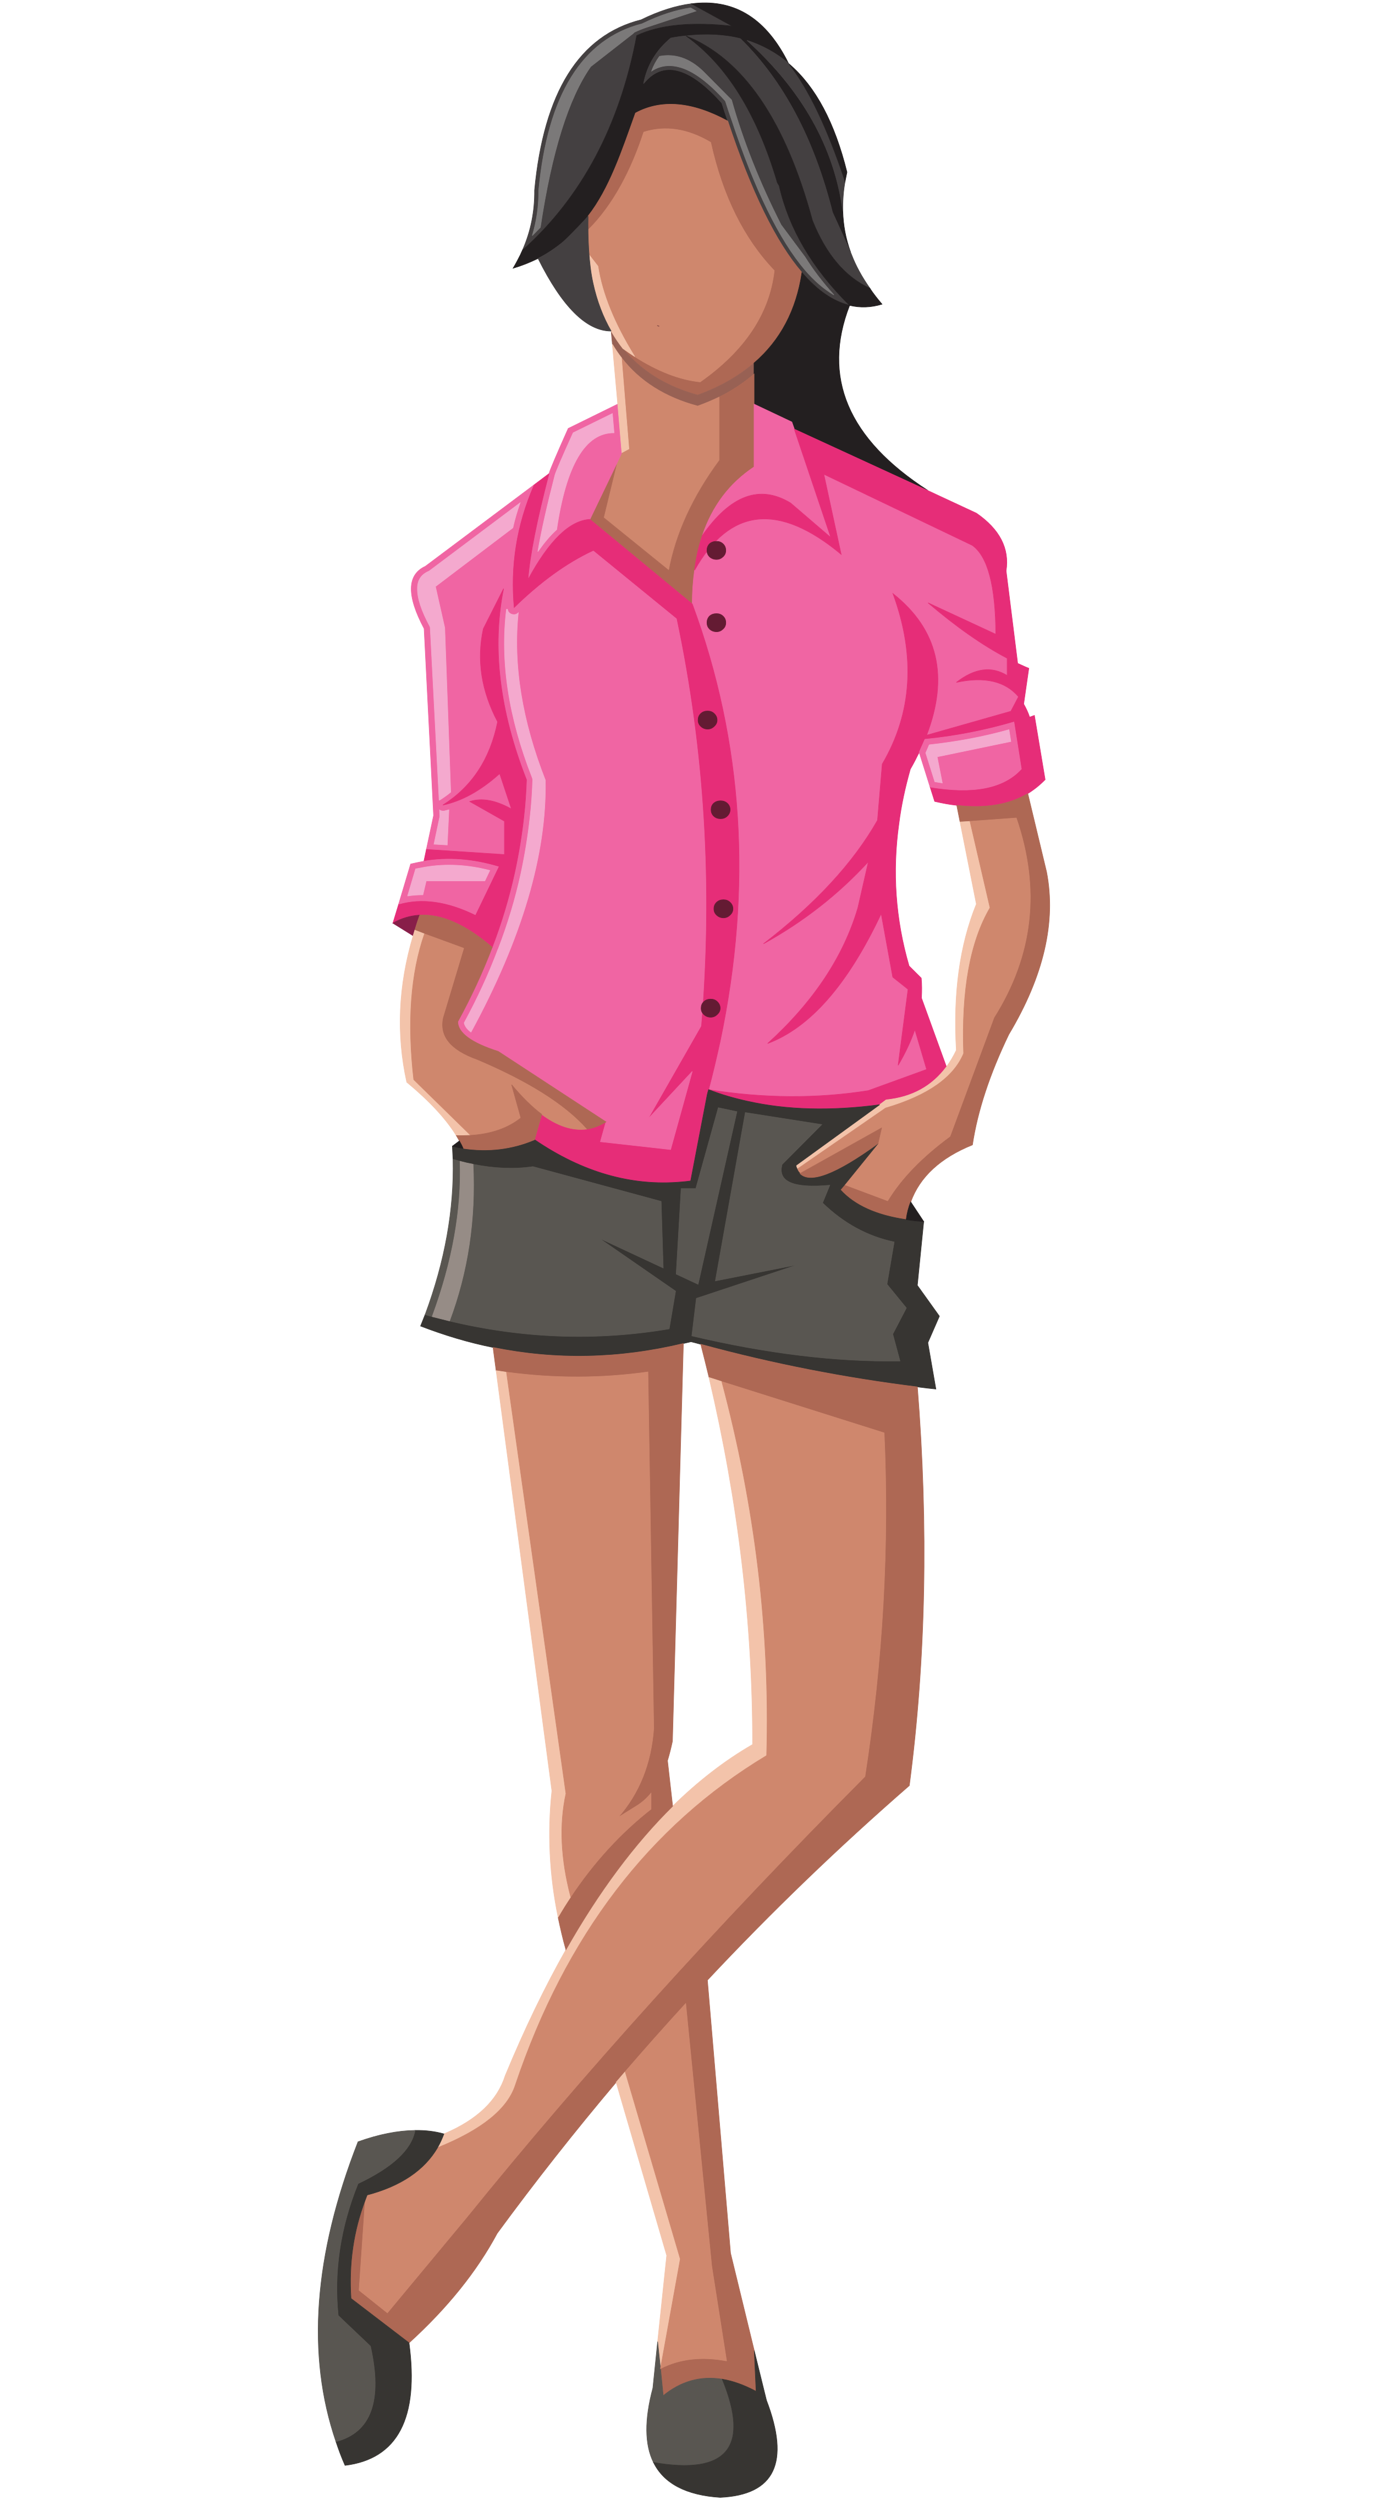 <svg xmlns="http://www.w3.org/2000/svg" viewBox="0 0 242 440"><defs><clipPath><path d="m0 0h5798.92v7736.5h-5798.92v-7736.5"/></clipPath></defs><g transform="matrix(1.25,0,0,-1.25,-333.824,442.978)" stroke-width=".08"><path d="m364.42 353.86c-2.179-.277-4.563-1.021-7.094-2.267-8.691-2.183-13.69-10.173-14.999-23.995.031-2.958-.523-5.778-1.714-8.459 8.343 7.463 13.72 17.554 16.1 30.24 3.228 1.521 7.732 1.964 13.459 1.328l-5.756 3.151zm-7.965-3.98c-.088-.029-.144-.084-.203-.166l-6.02-4.7c-3.113-4.424-5.495-11.971-7.094-22.641-.378-.387-.757-.774-1.134-1.162.61 2.048.931 4.147.901 6.331 1.28 13.519 6.133 21.343 14.564 23.498.029.029.087.029.116.056 2.413 1.162 4.652 1.881 6.716 2.185l.755-.442-6.948-2.296c-.58-.193-1.134-.415-1.657-.663" fill="#444041" stroke="#444041"/><path d="m356.25 349.71c.059.083.115.138.203.166.523.248 1.077.47 1.657.663l6.948 2.296-.755.442c-2.064-.304-4.303-1.023-6.716-2.185-.029-.028-.087-.028-.116-.056-8.431-2.155-13.284-9.979-14.564-23.498.028-2.184-.291-4.283-.901-6.331.377.388.756.775 1.134 1.162 1.599 10.671 3.981 18.217 7.094 22.641l6.02 4.7" fill="#7b7979" stroke="#7b7979"/><path d="m361.51 349.02c.728.139 1.455.249 2.151.305 2.762.303 5.321.193 7.646-.389 6.075-5.971 10.379-14.13 12.965-24.438l2.528-5.557c-.668 1.853-1.017 3.76-1.075 5.696-1.192 8.957-5.667 16.974-13.487 24.05 2.121-.693 4.069-1.742 5.813-3.208l.028-.029c-.086.193-.203.387-.29.581-3.139 5.972-7.587 8.57-13.372 7.823l5.756-3.151c-5.727.636-10.232.193-13.459-1.328-2.384-12.69-7.761-22.781-16.1-30.24-.087-.194-.205-.416-.292-.636-.319-.635-.639-1.244-1.016-1.879 1.221.359 2.383.828 3.517 1.382 1.249.636 2.412 1.41 3.516 2.322 4.623 3.787 8.02 9.815 10.204 18.14 3.634 1.962 7.966 1.602 12.994-1.134-.29.829-.581 1.686-.843 2.543-4.621 5.171-8.314 6.083-11.02 2.737.495 2.571 1.773 4.7 3.837 6.414" fill="#231f20" stroke="#231f20"/><path d="m363.66 349.33c-.696-.056-1.423-.166-2.151-.305-2.064-1.714-3.342-3.843-3.836-6.414 2.702 3.346 6.395 2.434 11.02-2.737.262-.857.553-1.714.843-2.543 3.286-9.925 6.745-17.03 10.438-21.315 2.148-2.515 4.389-4.063 6.713-4.616-5.233 5.169-8.545 10.782-9.912 16.835l-.261.443c-2.85 9.676-7.123 16.559-12.85 20.652zm5.582-9.317c-.028.083-.058.165-.116.222-2.413 2.682-4.594 4.257-6.513 4.727-1.395.359-2.673.166-3.807-.58.262.747.639 1.436 1.105 2.073 2.179.416 4.243-.278 6.132-2.101l4.01-4.04c1.628-5.778 3.953-11.638 6.975-17.582l3.373-4.534c1.134-1.826 2.499-3.595 4.07-5.336-1.365.802-2.734 1.963-4.04 3.483-3.631 4.258-7.092 11.308-10.348 21.15-.29.829-.58 1.659-.842 2.516" fill="#444041" stroke="#444041"/><path d="m369.13 340.23c.058-.056.088-.139.116-.222.262-.858.552-1.687.842-2.516 3.256-9.841 6.717-16.891 10.348-21.15 1.308-1.52 2.677-2.681 4.04-3.483-1.571 1.741-2.936 3.51-4.07 5.336l-3.373 4.534c-3.02 5.944-5.347 11.804-6.975 17.582l-4.01 4.04c-1.889 1.823-3.953 2.516-6.132 2.101-.466-.637-.843-1.327-1.105-2.073 1.134.747 2.412.94 3.807.58 1.919-.47 4.1-2.045 6.513-4.727" fill="#7b7979" stroke="#7b7979"/><g fill="#444041" stroke="#444041"><path d="m371.31 348.94c-2.325.582-4.884.692-7.646.389 8.05-3.235 13.983-11.916 17.79-25.989 1.92-4.781 4.624-7.962 8.08-9.538-1.105 1.576-1.975 3.154-2.586 4.757-.059.137-.115.275-.146.386l-2.528 5.557c-2.586 10.312-6.89 18.467-12.965 24.438"/><path d="m378.23 345.32c-.059.054-.115.111-.145.138l-.029.029c-1.744 1.466-3.692 2.515-5.813 3.208 7.82-7.079 12.295-15.1 13.487-24.05-.029 1.381.058 2.792.32 4.203-2.501 7.491-5.116 12.964-7.849 16.476h.029"/></g><g fill="#231f20" stroke="#231f20"><path d="m378.23 345.32h-.029c2.733-3.511 5.348-8.984 7.849-16.476.087.413.175.856.261 1.299-1.714 6.939-4.389 11.997-8.08 15.177"/><path d="m376.51 328.67l.261-.443c1.367-6.05 4.679-11.666 9.912-16.835 1.484-.36 3.02-.305 4.563.165-.637.748-1.218 1.492-1.715 2.238-3.457 1.576-6.161 4.757-8.08 9.538-3.807 14.07-9.738 22.753-17.79 25.989 5.727-4.092 10-10.976 12.85-20.652"/></g><path d="m357.7 335.78c3.052.966 6.193.47 9.419-1.438 1.686-7.603 4.68-13.603 8.953-18.05-.697-6.05-4.185-11.278-10.435-15.673-2.878.303-5.96 1.491-9.216 3.566-.552.359-1.104.746-1.656 1.131.639-.8 1.338-1.519 2.093-2.183 2.267-1.99 5.086-3.455 8.429-4.367 3.141 1.134 5.785 2.653 7.936 4.507 3.721 3.205 5.96 7.463 6.746 12.744-3.693 4.284-7.152 11.39-10.438 21.315-5.03 2.736-9.36 3.096-12.994 1.134-1.911-5.345-3.652-10.634-6.678-14.506l-.027-1.99c3.838 3.582 6.566 9.374 7.869 13.816" fill="#ae6854" stroke="#ae6854"/><path d="m367.12 334.34c-3.226 1.908-6.367 2.404-9.419 1.438-1.707-5.222-4.235-10.219-7.869-13.816l.108-3.381 1.308-1.687c.581-3.842 2.296-8.07 5.174-12.715 3.256-2.075 6.338-3.263 9.216-3.566 6.25 4.395 9.738 9.62 10.435 15.673-4.273 4.452-7.267 10.451-8.953 18.05" fill="#cf876d" stroke="#cf876d"/><path d="m365.29 297.21c1.076.386 2.122.829 3.082 1.298 1.831.912 3.43 1.991 4.854 3.208v1.549c-2.151-1.854-4.795-3.373-7.936-4.507-3.343.912-6.162 2.378-8.429 4.367-.755.664-1.454 1.383-2.093 2.183-.612.776-1.163 1.604-1.657 2.462l.173-1.853c.379-.662.816-1.298 1.28-1.907 2.53-3.291 6.104-5.557 10.726-6.801" fill="#986154" stroke="#986154"/><path d="m368.37 298.51c-.96-.469-2.01-.912-3.082-1.298-4.622 1.244-8.196 3.51-10.726 6.801l1.048-12.828-.99-.525-.756-1.602-1.832-7.549 9.216-7.464c.96 5.169 3.314 10.365 7.122 15.536v8.929" fill="#cf876d" stroke="#cf876d"/><path d="m373.23 301.72v-4.229l5.32-2.516.35-.997 18.806-8.652c-11.278 7.272-14.941 15.98-11.02 26.07-2.324.553-4.565 2.101-6.713 4.616-.786-5.281-3.02-9.539-6.746-12.744v-1.549" fill="#231f20" stroke="#231f20"/><path d="m373.23 297.49v4.229c-1.424-1.217-3.02-2.296-4.854-3.208v-8.929c-3.808-5.171-6.163-10.367-7.122-15.536l-9.216 7.464 1.832 7.549-3.751-7.798 14.419-11.915c0 1.686.117 3.262.321 4.754.203 1.77.581 3.401 1.104 4.921 1.395 4.12 3.809 7.328 7.267 9.622v8.847" fill="#ae6854" stroke="#ae6854"/><g fill="#f065a3" stroke="#f065a3"><path d="m378.55 294.97l-5.32 2.516v-8.847c-3.458-2.294-5.872-5.502-7.267-9.622 3.954 5.667 8.08 7.187 12.411 4.562l5.669-4.865-5.143 15.259-.35.997"/><path d="m364.85 274.1c-.204-1.492-.321-3.069-.321-4.754 7.18-19.408 8.49-39.921 3.925-61.57-.495-2.241-1.017-4.506-1.629-6.801 7.821-1.244 15.321-1.272 22.473-.138l8.225 2.985-1.657 5.613c-.551-1.632-1.338-3.317-2.354-5.03l1.396 10.698-2.152 1.715-1.628 8.929c-4.681-9.952-10-16.03-15.988-18.273 6.482 5.889 10.697 12.275 12.703 19.1l1.482 6.497c-4.184-4.563-9.1-8.433-14.767-11.556 7.298 5.612 12.647 11.39 16.05 17.388l.667 7.908c4.216 7.187 4.738 15.178 1.512 23.996 6.337-5 7.906-11.638 4.738-19.932l11.861 3.372 1.075 2.046c-1.859 2.184-4.767 2.876-8.75 2.02 2.586 2.02 4.972 2.321 7.15.967v2.435c-3.43 1.794-7.15 4.395-11.133 7.796l9.537-4.424c-.03 6.801-1.134 10.975-3.316 12.522l-20.9 10.01 2.442-11.28c-8.808 7.327-15.698 6.58-20.639-2.24"/></g><path d="m365.96 279.02c-.523-1.52-.901-3.151-1.104-4.921 4.941 8.82 11.831 9.566 20.639 2.24l-2.442 11.28 20.9-10.01c2.182-1.547 3.286-5.721 3.316-12.522l-9.537 4.424c3.983-3.401 7.703-6 11.133-7.796v-2.435c-2.178 1.354-4.564 1.05-7.15-.967 3.983.858 6.891.165 8.75-2.02l-1.075-2.046-11.861-3.372c3.168 8.293 1.599 14.928-4.738 19.932 3.226-8.818 2.704-16.809-1.512-23.996l-.667-7.908c-3.401-5.998-8.75-11.776-16.05-17.388 5.668 3.123 10.583 6.993 14.767 11.556l-1.482-6.497c-2.01-6.827-6.221-13.214-12.703-19.1 5.988 2.239 11.307 8.322 15.988 18.273l1.628-8.929 2.152-1.715-1.396-10.698c1.016 1.715 1.803 3.4 2.354 5.03l1.657-5.613-8.225-2.985c-7.152-1.134-14.652-1.106-22.473.138 1.745-.691 3.576-1.216 5.465-1.631 5.525-1.244 11.715-1.409 18.607-.497l.928.691c3.634.359 6.453 1.906 8.49 4.643l-3.518 9.704c.058.941.058 1.88-.029 2.794l-1.716 1.713c-1.918 6.579-2.383 13.269-1.424 20.07.318 2.515.872 5.059 1.599 7.631.465.802.872 1.602 1.25 2.377.291.635.552 1.244.813 1.825 4.304.415 8.488 1.244 12.528 2.432l1.048-6.607c-2.5-2.736-6.774-3.565-12.85-2.543l.64-2.02c1.077-.248 2.094-.441 3.113-.552 4.01-.472 7.353.083 9.999 1.658.899.554 1.715 1.216 2.442 1.963l-1.512 9.04c-.234-.083-.466-.165-.67-.248-.231.689-.523 1.297-.841 1.85l.725 5.03c-.494.193-1.018.443-1.569.69l-1.628 13.02c.494 3.152-.9 5.861-4.186 8.127l-6.832 3.179-18.806 8.652 5.143-15.259-5.669 4.865c-4.33 2.625-8.457 1.105-12.411-4.562" fill="#e62d78" stroke="#e62d78"/><path d="m350.55 314.55c.552-2.543 1.425-4.81 2.559-6.773.494-.858 1.045-1.686 1.657-2.462.552-.385 1.104-.771 1.656-1.131-2.878 4.644-4.593 8.873-5.174 12.715l-1.308 1.687c.146-1.409.349-2.765.61-4.04" fill="#f3c3aa" stroke="#f3c3aa"/><path d="m353.11 307.77c-1.134 1.963-2.01 4.23-2.559 6.773-.604 2.72-.748 6.395-.69 9.408-.08-.14-2.521-2.745-3.524-3.629-1.106-.912-2.267-1.686-3.518-2.322 3.401-6.829 6.832-10.229 10.291-10.229" fill="#444041" stroke="#444041"/><path d="m354.04 297.49l-6.977-3.429c-1.657-3.704-2.559-5.833-2.704-6.358-1.714-6.553-2.703-11.529-2.964-14.929 2.964 5.503 5.872 8.322 8.719 8.487l3.751 7.798.756 1.602-.581 6.829zm-8.839-9.98c.147.497.991 2.487 2.559 5.943l5.523 2.709.234-2.709c-4.04.028-6.745-4.507-8.08-13.628-.902-.804-1.773-1.855-2.645-3.097.495 2.902 1.308 6.496 2.411 10.782" fill="#f065a3" stroke="#f065a3"/><path d="m347.76 293.45c-1.568-3.456-2.412-5.446-2.559-5.943-1.103-4.286-1.916-7.88-2.411-10.782.872 1.242 1.743 2.293 2.645 3.097 1.337 9.121 4.04 13.656 8.08 13.628l-.234 2.709-5.523-2.709" fill="#f4a9ce" stroke="#f4a9ce"/><path d="m353.28 305.92l.757-8.431.581-6.829.99.525-1.048 12.828c-.464.609-.901 1.245-1.28 1.907" fill="#f3c3aa" stroke="#f3c3aa"/><path d="m344.36 287.7l-2.207-1.66c-2.414-5.556-3.344-11.361-2.763-17.361 3.75 3.677 7.471 6.386 11.221 8.128l11.685-9.537c3.924-18.524 5.086-37.626 3.459-57.34l-7.499-13.13 6.278 6.744-3.052-11-9.883 1.104.785 2.793c-.901-.553-1.803-.885-2.732-1.022-2.01-.249-4.099.44-6.309 2.072l-1.018-3.566c6.715-4.59 13.635-6.581 20.698-5.945.436.03.843.083 1.28.14l2.324 12.11c.059.248.117.496.203.746.612 2.295 1.134 4.56 1.629 6.801 4.565 21.646 3.255 42.16-3.925 61.57l-14.419 11.915c-2.847-.165-5.755-2.984-8.719-8.487.261 3.4 1.25 8.377 2.964 14.929" fill="#e62d78" stroke="#e62d78"/><path d="m350.61 276.81c-3.75-1.741-7.471-4.451-11.221-8.128-.581 6 .349 11.805 2.763 17.361l-15.205-11.39c-2.586-1.19-2.645-4.119-.174-8.765l1.337-26.319-1.017-4.782 10.987-.719v4.701l-4.883 2.764c1.686.553 3.634.194 5.872-1.051l-1.657 4.978c-2.674-2.407-5.348-3.873-7.994-4.425 4.099 2.599 6.656 6.497 7.703 11.722-2.297 4.367-2.965 8.736-2.01 13.1l2.85 5.642c-1.658-8.24-.582-17.196 3.227-26.902-.059-1.74-.174-3.482-.379-5.223-.29-2.627-.726-5.225-1.28-7.798-.783-3.565-1.831-7.08-3.169-10.56-1.336-3.51-2.963-7.02-4.853-10.477.029-1.577 1.947-2.986 5.697-4.175l15.175-9.925-.785-2.793 9.883-1.104 3.052 11-6.278-6.744 7.499 13.13c1.627 19.713.465 38.814-3.459 57.34l-11.685 9.537zm-24.768-5.28c0 1.134.495 1.908 1.483 2.378.058.028.117.055.174.083l12.79 9.593c-.405-1.162-.756-2.322-1.016-3.511l-10.902-8.266 1.309-5.804.843-23.14c-.494-.414-1.018-.774-1.571-1.133h-.057l-1.25 24.19c0 .136-.03.247-.087.33-1.163 2.185-1.745 3.927-1.716 5.281zm12.994-3.484c.175-.138.378-.194.611-.194.204 0 .408.084.582.249-.756-7.326.523-15.178 3.808-23.552.203-10.423-3.285-22.258-10.466-35.471-.551.413-.872.856-.959 1.299 1.861 3.429 3.459 6.883 4.768 10.367v-.029c1.366 3.54 2.441 7.106 3.225 10.699.553 2.598.99 5.225 1.28 7.879.204 1.741.32 3.511.379 5.281 0 .109-.031.22-.059.303-3.343 8.487-4.535 16.395-3.634 23.721h.146c.029-.223.116-.415.319-.553zm-9.884-27.702c.03-.027.059-.027.088-.055.174-.083.378-.111.581-.083.204.055.436.111.64.166l-.232-4.949-1.862.111.815 3.871c0 .083 0 .137 0 .193l-.03.746" fill="#f065a3" stroke="#f065a3"/><g fill="#f4a9ce" stroke="#f4a9ce"><path d="m327.32 273.91c-.988-.47-1.483-1.244-1.483-2.378-.029-1.354.553-3.096 1.716-5.281.057-.083.087-.194.087-.33l1.25-24.19h.057c.553.359 1.077.719 1.571 1.133l-.843 23.14-1.309 5.804 10.902 8.266c.261 1.189.611 2.349 1.016 3.511l-12.79-9.593c-.057-.028-.116-.055-.174-.083"/><path d="m339.45 267.85c-.233 0-.436.056-.611.194-.203.139-.29.331-.319.553h-.146c-.901-7.326.291-15.234 3.634-23.721.028-.084.059-.194.059-.303-.059-1.77-.175-3.54-.379-5.281-.29-2.654-.727-5.281-1.28-7.879-.784-3.593-1.859-7.159-3.225-10.699v.029c-1.309-3.485-2.907-6.938-4.768-10.367.087-.443.408-.886.959-1.299 7.181 13.213 10.669 25.05 10.466 35.469-3.285 8.376-4.564 16.228-3.808 23.554-.174-.165-.378-.249-.582-.249"/><path d="m329.04 240.29c-.029.029-.058.029-.088.055l.03-.746c0-.056 0-.11 0-.193l-.815-3.871 1.862-.111.232 4.949c-.204-.055-.436-.111-.64-.166-.203-.029-.407 0-.581.083"/></g><path d="m340.81 239.38c.205 1.741.32 3.483.379 5.223-3.809 9.706-4.885 18.662-3.227 26.902l-2.85-5.642c-.959-4.367-.291-8.736 2.01-13.1-1.047-5.225-3.604-9.123-7.703-11.722 2.646.553 5.32 2.02 7.994 4.425l1.657-4.978c-2.238 1.245-4.186 1.603-5.872 1.051l4.883-2.764v-4.701l-10.987.719-.35-1.66c3.402.581 6.89.305 10.495-.773l-3.256-6.745c-3.953 1.934-7.558 2.431-10.785 1.492l-.814-2.682c1.192.691 2.471 1.051 3.779 1.133 3.111.166 6.512-1.354 10.202-4.534 1.338 3.484 2.386 6.995 3.169 10.56.554 2.573.99 5.171 1.28 7.798" fill="#e62d78" stroke="#e62d78"/><path d="m324.88 232.74l-1.686-5.639c3.227.939 6.832.442 10.785-1.492l3.256 6.745c-3.605 1.078-7.093 1.354-10.495.773-.61-.11-1.249-.247-1.86-.387zm1.715-4.34c-.727 0-1.453-.055-2.151-.166l1.133 3.816c.437.084.902.165 1.338.248 2.936.498 5.987.333 9.1-.47l-.698-1.464h-8.255l-.466-1.964" fill="#f065a3" stroke="#f065a3"/><path d="m324.45 228.24c.698.111 1.424.166 2.151.166l.466 1.964h8.256l.697 1.464c-3.112.803-6.163.968-9.1.47-.436-.084-.901-.165-1.338-.248l-1.133-3.816" fill="#f4a9ce" stroke="#f4a9ce"/><path d="m325.46 223.42c.204.691.437 1.41.698 2.128-1.308-.082-2.587-.441-3.779-1.133l2.849-1.771c.087.249.145.527.232.775" fill="#881e49" stroke="#881e49"/><path d="m326.16 225.55c-.261-.718-.494-1.437-.698-2.128l1.367-.526 5.523-2.02-2.936-9.76c-.582-2.625 1.017-4.615 4.825-5.97 7.18-3.04 12.326-6.277 15.408-9.73.929.136 1.831.469 2.732 1.021l-15.175 9.925c-3.75 1.189-5.668 2.597-5.697 4.175 1.89 3.456 3.517 6.966 4.853 10.477-3.69 3.179-7.091 4.7-10.202 4.534" fill="#ae6854" stroke="#ae6854"/><path d="m326.83 222.9l-1.367.526c-.087-.248-.145-.526-.232-.775-2.094-7.05-2.384-13.904-.901-20.622 3.168-2.627 5.494-5.116 6.977-7.519.697-.03 1.366 0 2.034.028l-8.02 7.851c-.93 8.099-.436 14.929 1.512 20.512" fill="#f3c3aa" stroke="#f3c3aa"/><path d="m332.35 220.88l-5.523 2.02c-1.948-5.583-2.442-12.413-1.512-20.512l8.02-7.851c2.878.192 5.232.995 7.06 2.459l-1.306 4.672c1.453-1.741 2.878-3.153 4.243-4.175 2.21-1.632 4.303-2.321 6.309-2.071-3.082 3.453-8.228 6.69-15.408 9.73-3.808 1.354-5.407 3.345-4.825 5.97l2.936 9.76" fill="#cf876d" stroke="#cf876d"/><path d="m397.29 250.3c-.261-.581-.522-1.19-.813-1.825l1.539-4.893c6.076-1.022 10.35-.193 12.85 2.543l-1.046 6.607c-4.04-1.188-8.226-2.02-12.53-2.432zm.117-1.909c.175.388.35.775.493 1.135 3.839.415 7.588 1.105 11.222 2.128l.262-1.659-10.378-2.156.727-3.678c-.349.056-.699.11-1.046.165l-1.28 4.064" fill="#f065a3" stroke="#f065a3"/><path d="m397.9 249.52c-.143-.359-.318-.747-.493-1.135l1.28-4.064c.347-.055.697-.109 1.046-.165l-.727 3.678 10.378 2.156-.262 1.659c-3.634-1.023-7.383-1.714-11.222-2.128" fill="#f4a9ce" stroke="#f4a9ce"/><path d="m402.24 238.66l1.394.082 6.512.472c3.429-9.982 2.384-19.326-3.14-28.09l-6.191-16.726c-3.983-2.928-6.891-5.943-8.779-9.07l-6.05 2.266-.611-.719c1.977-2.184 5.058-3.593 9.273-4.202.116.884.319 1.715.64 2.488 1.278 3.538 4.186 6.221 8.691 8.04.727 4.81 2.442 9.981 5.116 15.538 4.912 8.21 6.686 15.841 5.32 22.891l-2.645 11.03c-2.646-1.575-5.99-2.127-9.999-1.658l.465-2.35" fill="#ae6854" stroke="#ae6854"/><path d="m403.63 238.74l-1.394-.082 2.295-11.556c-2.354-5.778-3.285-12.634-2.82-20.569-.406-.856-.871-1.631-1.394-2.351-2.037-2.737-4.856-4.283-8.49-4.643l-.928-.691-11.775-8.542c.029-.194.089-.36.174-.526l12.443 8.597c5.93 1.742 9.592 4.313 10.989 7.686-.322 8.93.93 15.758 3.719 20.513l-2.819 12.164" fill="#f3c3aa" stroke="#f3c3aa"/><path d="m385.99 187.6l6.05-2.266c1.888 3.123 4.796 6.138 8.779 9.07l6.191 16.726c5.524 8.765 6.569 18.11 3.14 28.09l-6.512-.472 2.819-12.164c-2.789-4.755-4.04-11.583-3.719-20.513-1.397-3.373-5.059-5.944-10.989-7.686l-12.443-8.597c.088-.249.233-.443.408-.609l11.484 6.415-.497-2.185-4.707-5.806" fill="#cf876d" stroke="#cf876d"/><path d="m385.38 186.88l.611.719 4.707 5.806c-5.9-4.284-9.563-5.697-10.987-4.23-.175.165-.32.359-.408.609-.085.165-.145.332-.174.526l11.775 8.542c-6.892-.912-13.08-.747-18.607.497-1.889.415-3.72.94-5.465 1.631-.086-.249-.144-.497-.203-.746l-2.324-12.11c-.437-.057-.844-.11-1.28-.14-7.06-.636-13.983 1.355-20.698 5.945-3.197-1.355-6.541-1.74-10.06-1.216-.494.085-.988.166-1.512.304.029-.609.058-1.216.087-1.853.32-.083.669-.193.988-.276.612-.166 1.222-.303 1.831-.416 2.995-.607 5.815-.718 8.431-.331l18.05-4.894.291-9.371-9.13 4.258 10.873-7.522-.9-5.306c-10.321-1.742-20.611-1.355-30.931 1.106-.814.193-1.627.414-2.442.608-.319.084-.668.194-.988.278-.203-.526-.436-1.079-.639-1.605 3.372-1.298 6.773-2.322 10.204-3.01 8.778-1.797 17.703-1.632 26.8.553.349.084.698.166 1.076.249.436-.111.9-.222 1.367-.359 10.06-2.738 20.231-4.729 30.495-6 .87-.11 1.743-.221 2.614-.303l-1.134 6.525 1.628 3.732-3.108 4.341.899 8.983c-.842.056-1.685.139-2.47.277-4.215.609-7.296 2.02-9.273 4.202zm-1.483.636l-1.019-2.487c2.938-2.848 6.279-4.701 10.09-5.502l-1.017-5.945 2.732-3.345-1.918-3.677 1.019-3.788c-8.984-.138-18.751 1.05-29.3 3.538l.638 5.281 14.419 4.783-11.744-2.321 4.215 23.692 10.756-1.686-5.581-5.613c-.668-2.432 1.569-3.4 6.715-2.93zm-20.929-.47h2.064l3.167 11.39 2.617-.554-5.466-24.301-3.08 1.437.698 12.03" fill="#373532" stroke="#373532"/><g fill="#595651" stroke="#595651"><path d="m382.87 185.03l1.019 2.487c-5.146-.47-7.383.498-6.715 2.93l5.581 5.613-10.756 1.686-4.215-23.692 11.744 2.321-14.419-4.783-.638-5.28c10.552-2.489 20.319-3.677 29.3-3.538l-1.019 3.787 1.918 3.677-2.732 3.345 1.017 5.945c-3.809.802-7.15 2.653-10.09 5.502"/><path d="m365.03 187.04h-2.064l-.698-12.03 3.08-1.437 5.466 24.301-2.617.554-3.167-11.39"/></g><g fill="#ae6854" stroke="#ae6854"><path d="m390.69 193.4l.495 2.185-11.482-6.415c1.424-1.466 5.087-.054 10.987 4.23"/><path d="m366.89 160.45l1.802-.58 22.85-7.215c.726-15.897-.175-32.04-2.704-48.38-20.959-21.07-39.652-41.774-56.13-62.15l-11.1-13.354-3.983 3.18.873 12.717c-1.657-4.368-2.326-8.983-2.01-13.878l8.169-6.248c5.406 4.92 9.535 10.06 12.411 15.426 5.349 7.298 10.931 14.376 16.745 21.259.436.497.844.995 1.279 1.494 2.791 3.235 5.639 6.441 8.518 9.592l3.662-36.962 2.094-13.353c-3.519.664-6.628.304-9.303-1.078l.379-3.814c2.499 2.045 5.26 2.819 8.312 2.322 1.512-.25 3.112-.829 4.768-1.716l-.261 5.724-3.343 13.739-3.257 38.428c8.983 9.593 18.459 18.717 28.432 27.398 2.324 17.693 2.702 36.409 1.134 56.12-10.264 1.272-20.437 3.263-30.495 6 .406-1.577.785-3.125 1.162-4.673"/></g><path d="m368.69 159.87l-1.802.58c4.099-17.445 6.162-34.667 6.135-51.669-3.926-2.267-7.676-5.171-11.25-8.681-5.378-5.308-10.408-12.05-15.03-20.21-2.994-5.279-5.843-11.195-8.547-17.72-1.104-3.512-3.982-6.248-8.632-8.21-.262-.692-.553-1.328-.902-1.937 6.192 2.49 9.855 5.421 10.959 8.821 7.06 20.984 18.866 36.465 35.38 46.39.495 17.556-1.627 35.08-6.308 52.638" fill="#f3c3aa" stroke="#f3c3aa"/><path d="m361.28 167.3l.9 5.306-10.873 7.522 9.13-4.258-.291 9.371-18.05 4.894c-2.616-.387-5.436-.276-8.431.331.378-7.796-.725-15.15-3.313-22.06 10.319-2.461 20.61-2.848 30.931-1.106" fill="#595651" stroke="#595651"/><path d="m394.65 182.68c.785-.138 1.628-.221 2.47-.277l-1.83 2.765c-.321-.773-.524-1.602-.64-2.488" fill="#231f20" stroke="#231f20"/><path d="m342.32 193.93l1.018 3.566c-1.365 1.022-2.79 2.434-4.243 4.175l1.306-4.672c-1.831-1.465-4.185-2.267-7.06-2.459-.668-.028-1.337-.057-2.034-.028.144-.249.29-.499.436-.748.202-.359.378-.69.523-1.05 3.516-.524 6.86-.139 10.06 1.216" fill="#ae6854" stroke="#ae6854"/><path d="m331.83 190.89c-.319.083-.668.193-.988.276.175-7.05-1.134-14.347-3.924-21.866.32-.084.669-.194.988-.278 2.849 7.713 4.158 15.01 3.924 21.868" fill="#595651" stroke="#595651"/><path d="m330.75 193.01c.524-.138 1.018-.222 1.512-.304-.145.359-.321.691-.523 1.05l-.989-.746" fill="#231f20" stroke="#231f20"/><path d="m327.91 169.02c.815-.194 1.628-.415 2.442-.608 2.588 6.911 3.691 14.265 3.313 22.06-.609.112-1.219.249-1.831.416.234-6.856-1.075-14.155-3.924-21.868" fill="#968c86" stroke="#968c86"/><path d="m336.48 164.68l.434-3.262c.495-.083.96-.139 1.454-.222 6.803-.912 13.43-.884 19.912.03l.814-50.18c-.349-4.949-2.034-9.151-5.03-12.552l2.791 1.742c.669.441 1.308.995 1.86 1.686v-2.241c-4.274-3.345-8.05-7.464-11.309-12.357-.609-.913-1.219-1.88-1.773-2.848.32-1.521.67-3.068 1.105-4.59 4.622 8.156 9.652 14.902 15.03 20.21l-.727 6.414c.26.857.493 1.771.697 2.737l1.54 55.982c-9.1-2.185-18.02-2.349-26.8-.553" fill="#ae6854" stroke="#ae6854"/><path d="m338.37 161.19c-.494.083-.959.139-1.454.222l7.85-59.16c-.64-5.917-.349-11.833.871-17.777.554.968 1.164 1.935 1.773 2.848-1.394 5.307-1.628 10.146-.668 14.541l-8.372 59.33" fill="#f3c3aa" stroke="#f3c3aa"/><g fill="#cf876d" stroke="#cf876d"><path d="m388.84 104.27c2.529 16.339 3.43 32.482 2.704 48.38l-22.85 7.215c4.681-17.554 6.803-35.08 6.308-52.638-16.511-9.924-28.312-25.406-35.38-46.39-1.104-3.4-4.767-6.331-10.959-8.821-1.86-3.177-5.174-5.417-9.913-6.661-.087-.223-.174-.443-.261-.692l-.873-12.717 3.983-3.18 11.1 13.354c16.482 20.374 35.18 41.08 56.13 62.15"/><path d="m359.1 111.05l-.814 50.18c-6.482-.912-13.11-.941-19.912-.029l8.372-59.33c-.96-4.395-.726-9.234.668-14.541 3.257 4.893 7.04 9.01 11.309 12.357v2.241c-.552-.691-1.191-1.245-1.86-1.687l-2.791-1.741c2.994 3.401 4.679 7.603 5.03 12.552"/></g><path d="m328.66 52.02c.349.61.64 1.245.902 1.937-1.25.358-2.617.524-4.07.495-.495-2.707-3.169-5.196-8.02-7.49-2.5-6.194-3.43-12.385-2.791-18.578l4.536-4.312c1.715-7.658.116-12.137-4.855-13.436.378-1.135.785-2.24 1.279-3.346 7.413.912 10.435 6.662 9.01 17.252l-8.169 6.248c-.32 4.895.349 9.51 2.01 13.878.087.249.174.469.261.692 4.739 1.244 8.05 3.484 9.913 6.661" fill="#373532" stroke="#373532"/><path d="m325.49 54.45c-2.414-.026-5.088-.552-8.02-1.602-6.25-15.978-7.267-30.05-3.11-42.21 4.97 1.299 6.57 5.779 4.855 13.436l-4.536 4.312c-.639 6.193.291 12.385 2.791 18.577 4.854 2.295 7.529 4.784 8.02 7.491" fill="#595651" stroke="#595651"/><path d="m355.09 62.721c-.435-.499-.843-.997-1.279-1.494l7.122-24.382-1.278-12.136.406-3.789 2.79 15.426-7.761 26.375" fill="#f3c3aa" stroke="#f3c3aa"/><path d="m360.06 20.92l-.406 3.788-.669-6.525c-1.192-4.451-1.163-7.964.087-10.478 10.377-1.797 13.604 2.128 9.679 11.722-3.052.496-5.813-.277-8.312-2.322l-.379 3.815" fill="#595651" stroke="#595651"/><path d="m369.36 21.998l-2.094 13.353-3.662 36.962c-2.879-3.151-5.727-6.357-8.518-9.592l7.761-26.375-2.79-15.426c2.675 1.382 5.784 1.742 9.303 1.078" fill="#cf876d" stroke="#cf876d"/><path d="m373.52 17.711c-1.656.886-3.256 1.466-4.768 1.716 3.925-9.594.698-13.519-9.679-11.722 1.454-2.958 4.592-4.617 9.389-4.922 7.704.36 9.855 4.922 6.511 13.687l-1.714 6.966.261-5.724" fill="#373532" stroke="#373532"/><path d="m359.85 308.44v.028c-.059.028-.146.055-.263.082.088-.027.176-.082.263-.109" fill="#7c4542" stroke="#7c4542"/><g fill="#641b33" stroke="#641b33"><path d="m367.94 267.99c-.379 0-.727-.112-.988-.359-.233-.249-.348-.553-.348-.914 0-.358.115-.636.348-.883.261-.25.609-.389.988-.389.377 0 .669.139.929.389.263.246.379.525.379.883 0 .361-.116.665-.379.914-.26.247-.552.359-.929.359"/><path d="m366.95 276.01c.261-.249.609-.387.988-.387.377 0 .669.138.929.387.263.249.379.525.379.884 0 .359-.116.665-.379.914-.26.247-.552.357-.929.357-.379 0-.727-.109-.988-.357-.233-.249-.348-.555-.348-.914 0-.359.115-.635.348-.884"/><path d="m365.73 253.92c-.262-.247-.379-.553-.379-.912 0-.359.117-.636.379-.883.262-.25.582-.388.959-.388.378 0 .668.138.93.388.261.247.407.524.407.883 0 .359-.146.665-.407.912-.262.249-.552.359-.93.359-.377 0-.697-.11-.959-.359"/><path d="m368.52 241.64c-.378 0-.697-.11-.96-.332-.26-.249-.378-.553-.378-.912 0-.359.118-.663.378-.912.263-.249.582-.359.96-.359.378 0 .669.109.93.359.262.249.408.554.408.912 0 .359-.146.663-.408.912-.261.222-.552.332-.93.332"/><path d="m369.85 227.35c-.263.249-.554.359-.931.359-.378 0-.697-.11-.96-.359-.261-.248-.377-.554-.377-.912 0-.359.116-.635.377-.885.263-.248.582-.386.96-.386.377 0 .668.138.931.386.261.25.406.526.406.885 0 .359-.145.664-.406.912"/><path d="m366.16 213.36c-.262-.25-.378-.554-.378-.913 0-.359.116-.635.378-.885.261-.25.581-.386.959-.386.378 0 .668.136.93.386.261.25.407.526.407.885 0 .359-.146.663-.407.913-.262.248-.552.359-.93.359-.378 0-.698-.111-.959-.359"/></g></g></svg>